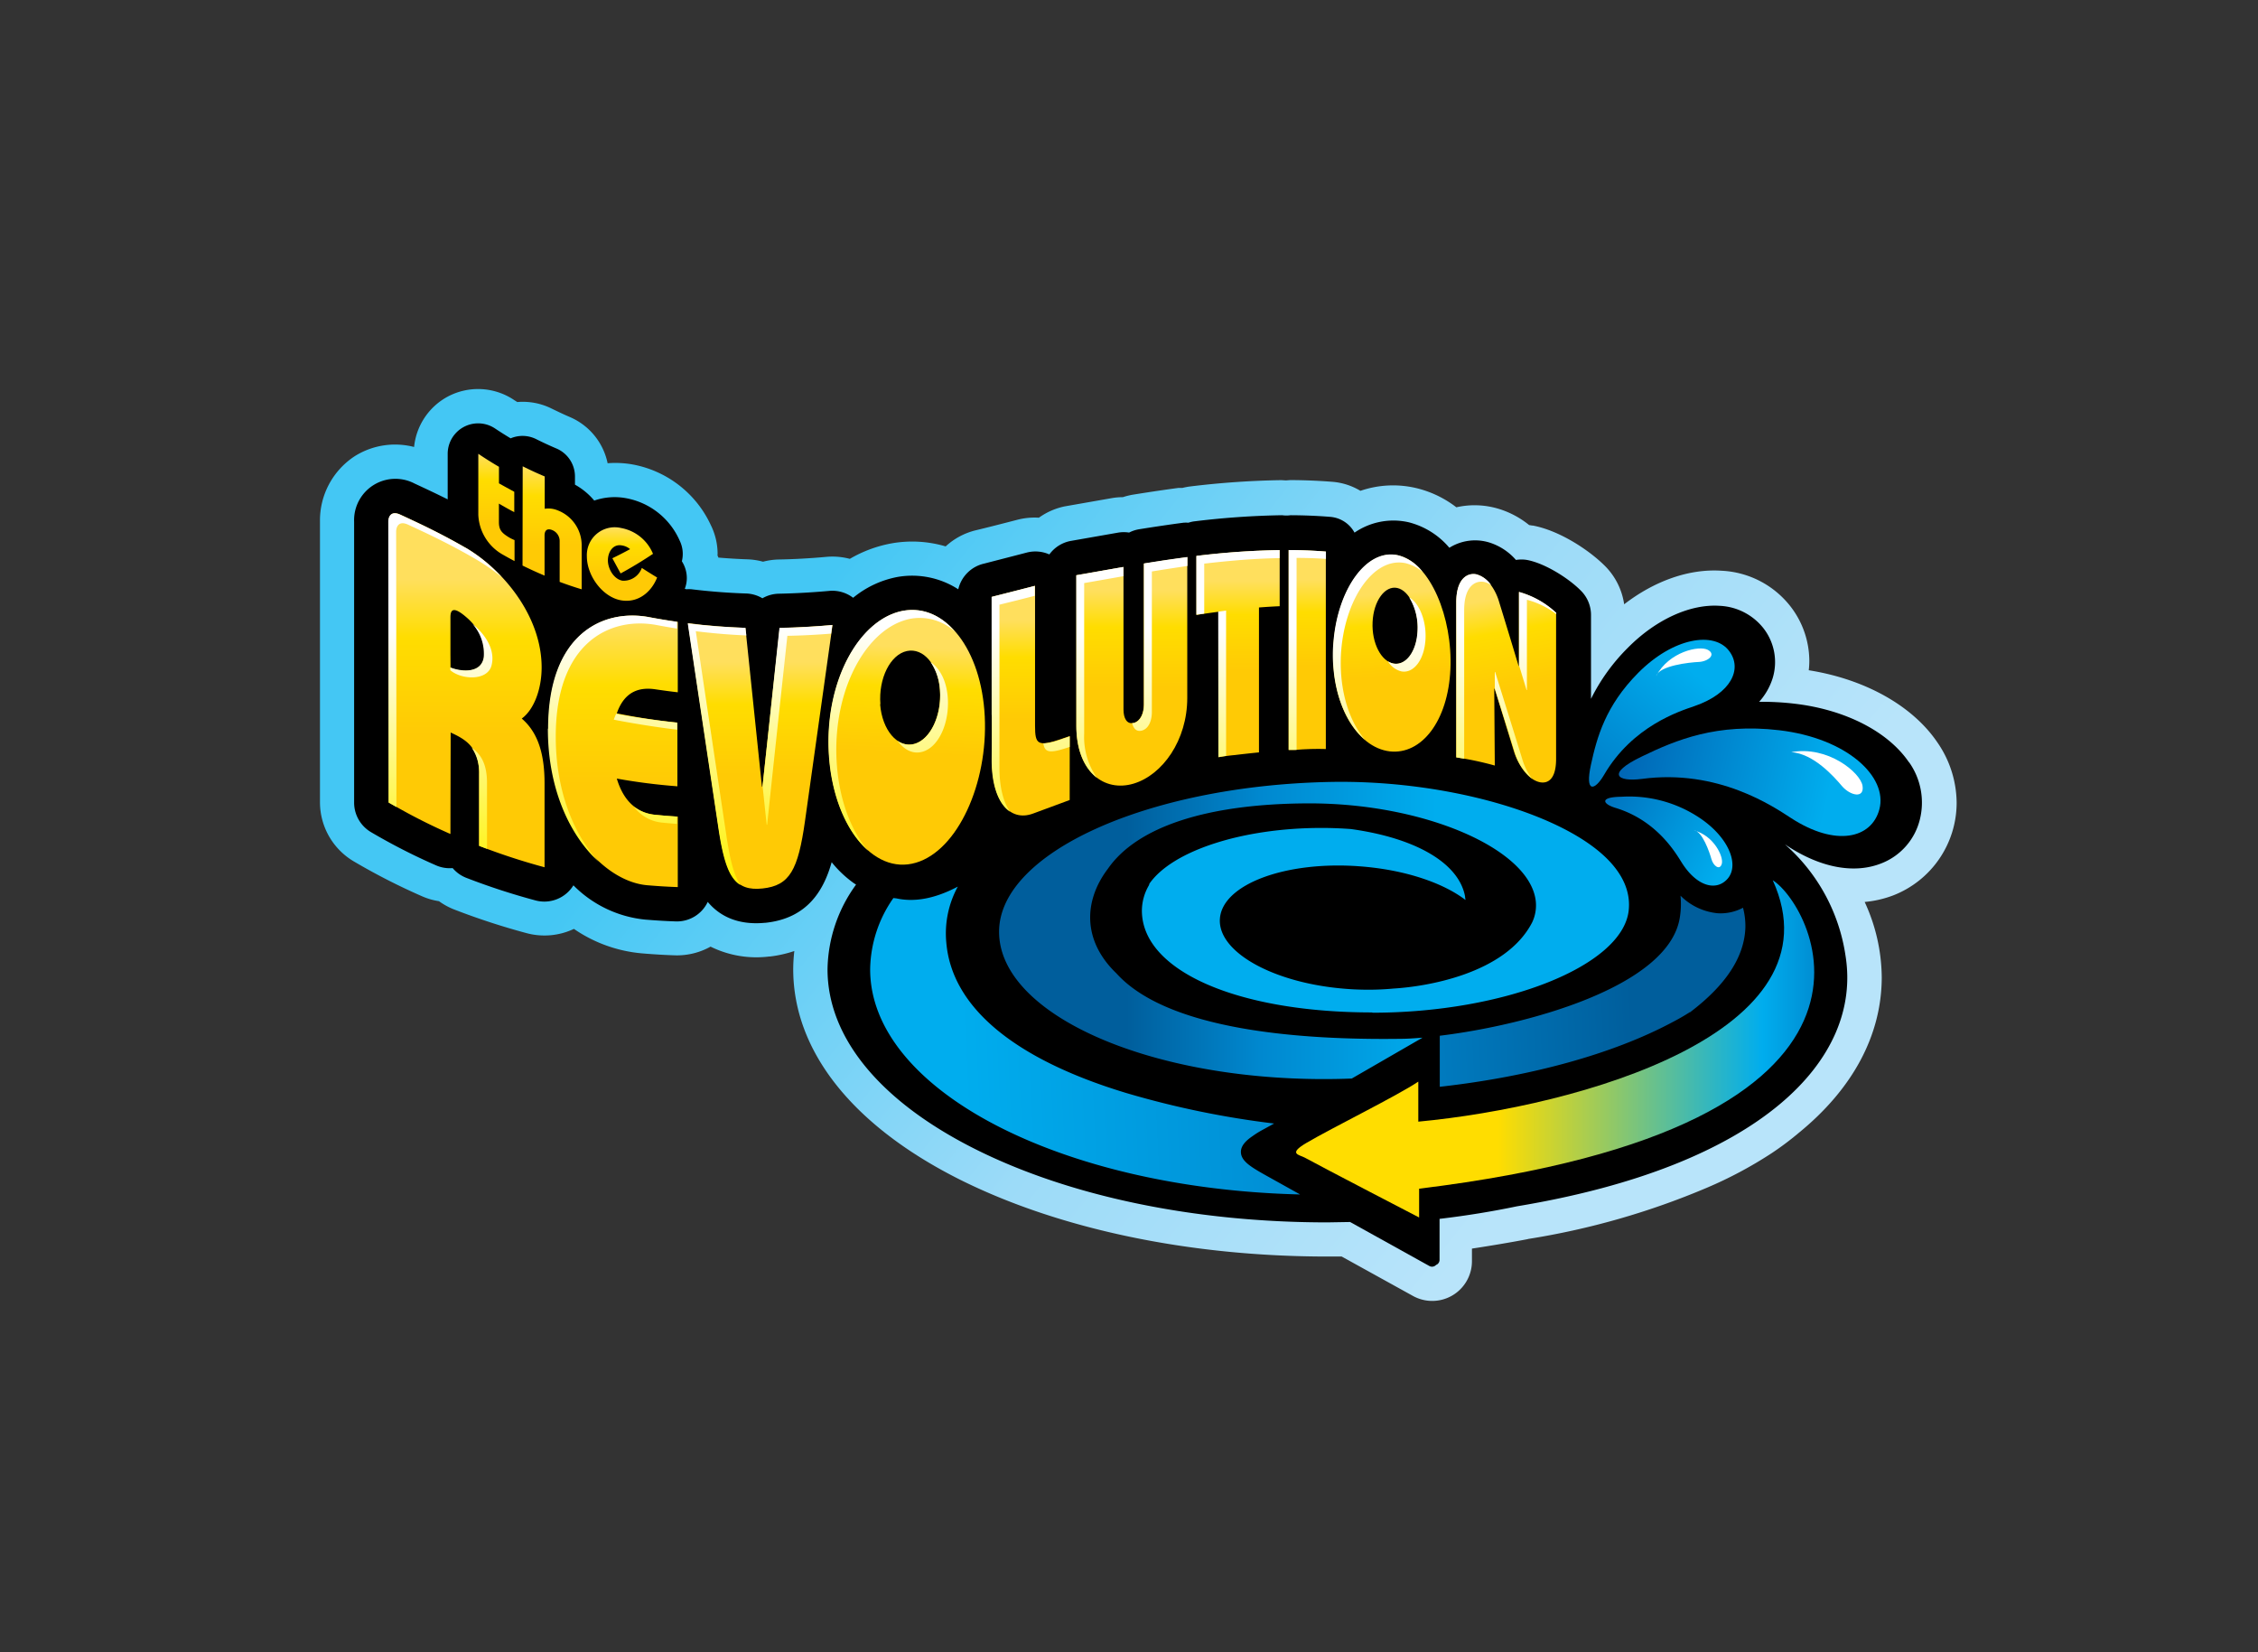 <svg id="Layer_1" data-name="Layer 1" xmlns="http://www.w3.org/2000/svg" xmlns:xlink="http://www.w3.org/1999/xlink" viewBox="0 0 410 300"><rect x="0" y="0" width="410" height="300" fill="#333333" stroke="none"/><defs><style>.cls-1{fill:url(#linear-gradient);}.cls-2{fill:#e1f3fc;}.cls-3{fill:url(#New_Gradient_Swatch_11);}.cls-4{fill:#00adee;}.cls-5{fill:url(#New_Gradient_Swatch_11-2);}.cls-6{fill:url(#New_Gradient_Swatch_3);}.cls-7{fill:url(#New_Gradient_Swatch_3-2);}.cls-8{fill:url(#New_Gradient_Swatch_3-3);}.cls-9{fill:url(#New_Gradient_Swatch_3-4);}.cls-10{fill:url(#New_Gradient_Swatch_3-5);}.cls-11{fill:url(#New_Gradient_Swatch_3-6);}.cls-12{fill:url(#New_Gradient_Swatch_3-7);}.cls-13{fill:url(#New_Gradient_Swatch_3-8);}.cls-14{fill:url(#New_Gradient_Swatch_3-9);}.cls-15{fill:url(#New_Gradient_Swatch_3-10);}.cls-16{fill:url(#linear-gradient-2);}.cls-17{fill:url(#New_Gradient_Swatch_3-11);}.cls-18{fill:url(#New_Gradient_Swatch_3-12);}.cls-19{fill:url(#New_Gradient_Swatch_3-13);}.cls-20{fill:url(#linear-gradient-3);}.cls-21{fill:#fff;}.cls-22{fill:url(#linear-gradient-4);}.cls-23{fill:url(#linear-gradient-5);}.cls-24{fill:url(#linear-gradient-6);}</style><linearGradient id="linear-gradient" x1="153.87" y1="100.26" x2="284.41" y2="205.35" gradientUnits="userSpaceOnUse"><stop offset="0" stop-color="#44c7f4"/><stop offset="0.57" stop-color="#9cdbf8"/><stop offset="1" stop-color="#b8e4fa"/></linearGradient><linearGradient id="New_Gradient_Swatch_11" x1="295.95" y1="173.02" x2="173.94" y2="179.07" gradientUnits="userSpaceOnUse"><stop offset="0" stop-color="#005e9c"/><stop offset="0.43" stop-color="#0088cf"/><stop offset="1" stop-color="#00adee"/></linearGradient><linearGradient id="New_Gradient_Swatch_11-2" x1="204.6" y1="170.14" x2="260.86" y2="170.14" xlink:href="#New_Gradient_Swatch_11"/><linearGradient id="New_Gradient_Swatch_3" x1="84.71" y1="149.26" x2="84.71" y2="105.18" gradientUnits="userSpaceOnUse"><stop offset="0" stop-color="#ffca05"/><stop offset="0.36" stop-color="#ffca05"/><stop offset="0.76" stop-color="#fd0"/><stop offset="1" stop-color="#ffdf5d"/></linearGradient><linearGradient id="New_Gradient_Swatch_3-2" x1="111.25" y1="158.9" x2="111.25" y2="113.45" xlink:href="#New_Gradient_Swatch_3"/><linearGradient id="New_Gradient_Swatch_3-3" x1="138.02" y1="152.35" x2="138.02" y2="120.25" xlink:href="#New_Gradient_Swatch_3"/><linearGradient id="New_Gradient_Swatch_3-4" x1="95.58" y1="196.7" x2="97.15" y2="165.25" gradientTransform="matrix(1, 0, 0.05, 0.96, 59.21, -41.18)" xlink:href="#New_Gradient_Swatch_3"/><linearGradient id="New_Gradient_Swatch_3-5" x1="187.16" y1="140.83" x2="187.16" y2="112.61" xlink:href="#New_Gradient_Swatch_3"/><linearGradient id="New_Gradient_Swatch_3-6" x1="205.55" y1="134.87" x2="205.55" y2="107.26" xlink:href="#New_Gradient_Swatch_3"/><linearGradient id="New_Gradient_Swatch_3-7" x1="320.69" y1="124.03" x2="319.5" y2="100.51" gradientTransform="matrix(1, -0.02, -0.05, 1, -62.5, 13.68)" xlink:href="#New_Gradient_Swatch_3"/><linearGradient id="New_Gradient_Swatch_3-8" x1="273.53" y1="45.16" x2="273.53" y2="18.96" gradientTransform="matrix(1, -0.18, 0, 1, 0, 138.61)" xlink:href="#New_Gradient_Swatch_3"/><linearGradient id="New_Gradient_Swatch_3-9" x1="237.36" y1="129.86" x2="237.36" y2="105.29" xlink:href="#New_Gradient_Swatch_3"/><linearGradient id="New_Gradient_Swatch_3-10" x1="224.8" y1="130.96" x2="224.8" y2="105.5" xlink:href="#New_Gradient_Swatch_3"/><linearGradient id="linear-gradient-2" x1="176.58" y1="160.67" x2="176.58" y2="93.18" gradientUnits="userSpaceOnUse"><stop offset="0" stop-color="#fff200"/><stop offset="0.69" stop-color="#fff"/></linearGradient><linearGradient id="New_Gradient_Swatch_3-11" x1="90.15" y1="101.93" x2="90.15" y2="82.4" xlink:href="#New_Gradient_Swatch_3"/><linearGradient id="New_Gradient_Swatch_3-12" x1="100.25" y1="106.97" x2="100.25" y2="84.67" xlink:href="#New_Gradient_Swatch_3"/><linearGradient id="New_Gradient_Swatch_3-13" x1="112.93" y1="109.09" x2="112.93" y2="95.78" xlink:href="#New_Gradient_Swatch_3"/><linearGradient id="linear-gradient-3" x1="416.5" y1="843.91" x2="461.44" y2="859.09" gradientTransform="translate(-219.34 -661.21) rotate(-6.21)" gradientUnits="userSpaceOnUse"><stop offset="0" stop-color="#0054a6"/><stop offset="1" stop-color="#00adee"/></linearGradient><linearGradient id="linear-gradient-4" x1="-452.84" y1="1222.47" x2="-401.55" y2="1222.47" gradientTransform="matrix(0.65, -0.76, 0.76, 0.65, -362.38, -979.28)" xlink:href="#linear-gradient-3"/><linearGradient id="linear-gradient-5" x1="657.31" y1="55.16" x2="695.79" y2="55.16" gradientTransform="translate(-279.95 -211.18) rotate(27.26)" xlink:href="#linear-gradient-3"/><linearGradient id="linear-gradient-6" x1="235.34" y1="190.47" x2="329.42" y2="190.47" gradientUnits="userSpaceOnUse"><stop offset="0" stop-color="#fd0"/><stop offset="0.39" stop-color="#fd0"/><stop offset="0.9" stop-color="#00adee"/><stop offset="1" stop-color="#008ed3"/></linearGradient></defs><title>identities</title><path class="cls-1" d="M81.32,72a11.71,11.71,0,0,0-6.13,9.16,13.75,13.75,0,0,0-10.76,1.66,13.93,13.93,0,0,0-6.33,11.87v2.55l0,48.44a12.48,12.48,0,0,0,6.27,10.8,115.74,115.74,0,0,0,12.34,6.29,12.22,12.22,0,0,0,3,.86,12.29,12.29,0,0,0,2.77,1.51,128.6,128.6,0,0,0,13.2,4.31,12.52,12.52,0,0,0,8.53-.79,25.71,25.71,0,0,0,12.56,4.46c1.92.16,3.86.28,5.77.34a12.5,12.5,0,0,0,6.48-1.58,18.75,18.75,0,0,0,10.59,1.8l.15,0a22,22,0,0,0,4.47-1,30.5,30.5,0,0,0-.2,3.29c0,14.84,10.73,28.4,30.2,38.18,18,9,41.69,14,66.82,14l2.57,0,12.95,7.16A7.21,7.21,0,0,0,267.27,229v-2.29c3.53-.54,6.95-1.11,10.19-1.73l-.11,0a138.32,138.32,0,0,0,32.51-9.29,75,75,0,0,0,11.87-6.33,53.48,53.48,0,0,0,4.89-3.67c9.81-8,15-17.7,15.06-28.1,0,0,0-.08,0-.12a33.07,33.07,0,0,0-3.1-13.7,19.47,19.47,0,0,0,5.23-1.21,18.06,18.06,0,0,0,11.47-16.78,19.49,19.49,0,0,0-3.51-11h0c-4.52-6.66-13.16-11.47-23.34-13.08a16.06,16.06,0,0,0,.1-1.67,16.24,16.24,0,0,0-3.34-9.82,16.87,16.87,0,0,0-12.59-6.58c-5.86-.39-12.11,1.8-17.69,6.09a12.37,12.37,0,0,0-3.31-6.78c-2.92-3-8.41-6.6-13.25-7.51-.23,0-.46-.07-.69-.09a16.32,16.32,0,0,0-5.47-2.93,15,15,0,0,0-7.75-.3,19.21,19.21,0,0,0-7.26-3.48,18.27,18.27,0,0,0-10.16.49,11.64,11.64,0,0,0-5-1.63c-2.48-.2-5.07-.31-7.72-.32l-.81.06-.81-.05a155.24,155.24,0,0,0-16.59,1.15,11.54,11.54,0,0,0-1.38.26c-.24,0-.48,0-.71,0-2.56.34-5.25.74-8.24,1.22a11.85,11.85,0,0,0-1.86.46,12,12,0,0,0-2,.17l-8.61,1.51A12.35,12.35,0,0,0,188.64,94a12.43,12.43,0,0,0-3.85.36c-2.89.75-5.31,1.37-7.64,1.93a12.4,12.4,0,0,0-5.44,2.92,21.47,21.47,0,0,0-9.88-.54,23.33,23.33,0,0,0-7.52,2.8,12.43,12.43,0,0,0-4.27-.36c-2.94.27-5.87.43-8.69.48a12.22,12.22,0,0,0-2.8.4,12.23,12.23,0,0,0-2.79-.43c-1.78-.06-3.56-.17-5.33-.32,0-.12-.09-.23-.13-.35s0-.21,0-.31a11.81,11.81,0,0,0-1.22-5.21,19.55,19.55,0,0,0-14.34-11.06,17.89,17.89,0,0,0-4.41-.2,11.71,11.71,0,0,0-6.86-8.39c-1.1-.47-2.21-1-3.3-1.53A11.72,11.72,0,0,0,93.93,73l-.54-.34A11.73,11.73,0,0,0,81.32,72Zm35.45,101.13h0Zm23,.55h0Zm-.19,0h0Zm187,32-.07.06.11-.09Zm-16.76,10h0l.06,0Z"/><path class="cls-2" d="M82,121.32h0l-.08,0Zm0,0,.16.07-.16-.07Z"/><path class="cls-2" d="M272.34,92.58l-.2-.06Z"/><path class="cls-3" d="M239.65,200.79c-26-1.53-46.73-8.18-55.67-16.11s-17-41.89,47.6-43.46c68.75-1.67,71,20.2,68.08,26.84S271.1,186,260.71,186.21l-.87,15.85c44.14-10.48,60.29-18.92,59.72-32.73S295.33,132,235.62,132.27s-88,34.82-80.78,51.39c8.82,20.36,47.6,38.09,90,35.79L230,212.35l.72-4.41Z"/><path class="cls-4" d="M266.48,172.66l4.9,10.48s-24.23,5.11-35.48,3.07-23.16-3.53-28-13c-6.35-12.53,6.64-20.71,6.64-20.71l13.9-4.71,17,.88L265.91,156l3.46,13.29Z"/><path class="cls-5" d="M240.81,200c-31.44-2.56-61.44-9.71-61.44-26.84s17.31-29.89,50.77-32.47c41.33-3.18,67.79,11.51,68.37,21.48s-11.25,18.92-28.56,22.5L265.33,175s7.79-2,8.08-6.9-6.63-12.78-6.63-12.78-27.41-11.25-43.56-6.65-25.1,21-16.73,27.61,54.24,10,54.24,10L257,192.6Z"/><path d="M117.21,167h0Zm229.42-28.58c-3.78-5.57-11.52-9.55-20.71-10.64a50,50,0,0,0-6.5-.35,11.63,11.63,0,0,0,2.46-4.31,10,10,0,0,0-1.64-9,10.74,10.74,0,0,0-8-4.12c-5.35-.36-11.58,2.49-16.66,7.62a35,35,0,0,0-6.69,9.27V111.66a6.22,6.22,0,0,0-1.73-4.3c-2.16-2.25-6.56-5.07-9.9-5.69a6.21,6.21,0,0,0-2,0,10.64,10.64,0,0,0-4.81-3.16,8.8,8.8,0,0,0-7.28.95,14.22,14.22,0,0,0-7.34-4.62,12.46,12.46,0,0,0-9.88,1.87,5.52,5.52,0,0,0-4.38-2.86c-2.32-.19-4.75-.29-7.23-.3a5.34,5.34,0,0,1-1.53,0,149.22,149.22,0,0,0-15.93,1.11,5.45,5.45,0,0,0-1.09.25,6.17,6.17,0,0,0-.9,0c-2.49.33-5.13.72-8.07,1.19a6.18,6.18,0,0,0-1.8.6,6.14,6.14,0,0,0-1.94,0l-8.61,1.51a6.17,6.17,0,0,0-3.93,2.46,6.22,6.22,0,0,0-4.1-.34c-2.94.77-5.39,1.39-7.73,2A6.22,6.22,0,0,0,174,107a15.43,15.43,0,0,0-11.09-2.23,17.85,17.85,0,0,0-8,3.77,6.22,6.22,0,0,0-4.33-1.25c-3.09.28-6.16.45-9.14.51a6.17,6.17,0,0,0-3,.83,6.18,6.18,0,0,0-3-.87c-3.32-.11-6.65-.37-9.9-.77a6.21,6.21,0,0,0-.91,0l-.29-.08a5.36,5.36,0,0,0,.37-2,5.66,5.66,0,0,0-.9-3,5.52,5.52,0,0,0-.41-3.78,13.23,13.23,0,0,0-9.82-7.69,11.35,11.35,0,0,0-5.68.45A12.36,12.36,0,0,0,104.4,88V86.51A5.53,5.53,0,0,0,101,81.42c-1.22-.52-2.45-1.09-3.65-1.69a5.53,5.53,0,0,0-4.63-.14c-.95-.57-1.9-1.17-2.83-1.79a5.53,5.53,0,0,0-8.6,4.6v8.27c-2.18-1.09-4.14-2-5.77-2.76l-.22-.1a7.5,7.5,0,0,0-11,6.92v2.55l0,48.45a6.23,6.23,0,0,0,3.13,5.4,110.47,110.47,0,0,0,11.76,6,6.18,6.18,0,0,0,3,.49,6.19,6.19,0,0,0,2.48,1.77,122.32,122.32,0,0,0,12.56,4.1,6.2,6.2,0,0,0,6.89-2.74,21.29,21.29,0,0,0,13,6.22c1.84.15,3.71.27,5.56.33a6.19,6.19,0,0,0,5.83-3.54c2.46,2.94,6,4.22,10.43,3.79h.07c7.57-.81,10.55-5.84,12-11a20.28,20.28,0,0,0,4,3.79l.43.28A26.73,26.73,0,0,0,150.26,176c0,12.36,9.51,23.95,26.77,32.62,17.11,8.59,39.85,13.33,64,13.33l4.12-.07,14.41,8a1,1,0,0,0,1.21-.22l.13-.05a1,1,0,0,0,.49-.85v-7.45c4.81-.57,9.52-1.33,14.06-2.28,44.38-7.36,62.7-26.66,59.65-45.52a33.38,33.38,0,0,0-11-20.2l.41.27c6.11,4,12.16,5.1,17,3.22a11.49,11.49,0,0,0,7.09-8A12.68,12.68,0,0,0,346.63,138.38ZM158,176a23,23,0,0,1,4.22-12.94l.55.06c2.91.64,6.57.28,11.15-2.14a17.71,17.71,0,0,0-2.09,10.19c1,11.7,12.32,21.14,32.71,27.3A163.52,163.52,0,0,0,231.35,204L229,205.29a15.58,15.58,0,0,0-1.57,1c-1.17.79-2.11,1.72-2.11,2.86,0,1.59,1.66,2.64,4.18,4.07l6.57,3.66C192.66,215.83,158,197.92,158,176Zm91.19,7.83c-24.64,0-41.85-7.61-41.85-18.5a9.21,9.21,0,0,1,1.25-4.54,1,1,0,0,0,.11-.33c4.17-6,16.9-10.13,31.24-10.13,1.82,0,3.6.07,5.35.2,11.86,1.64,19.61,6.21,20.73,12.23,0,.22.06.43.08.65-4.1-3.14-11.09-5.51-19.21-6.11-13.38-1-24.73,3.2-25.37,9.34s9.69,11.94,23.06,12.92c.78.06,1.55.1,2.32.12a49.52,49.52,0,0,0,6.16-.19h0c5.85-.35,20.3-2.63,25.14-12h0a7.21,7.21,0,0,0,.66-3.87c-1.06-9.53-20.37-17.82-41.32-17.75-18.39.06-31.08,4.25-36.37,11.87-4.37,5.76-4.7,13,1.55,19,9.23,10.22,32.91,12.13,51.58,11.88,1.17,0,2.51-.09,4-.21l-12.85,7.42c-1.67.07-3.38.1-5.09.1-32.5,0-58.95-12-58.95-26.75,0-14.31,26.91-26.51,60-27.2,21.16-.44,43.11,5.85,51.06,14.64,2.53,2.8,3.62,5.76,3.25,8.82C294.44,175.45,273.15,183.88,249.17,183.88Zm57.66-.06q-1.56,1-3.29,1.89c-10.69,5.7-25.61,9.82-42.13,11.67v-9.06a1,1,0,0,0,0-.21c15.69-1.9,41.55-8.86,43.58-21.43a15.17,15.17,0,0,0,.13-4,11,11,0,0,0,6.76,3.19,8.62,8.62,0,0,0,4.59-1,13,13,0,0,1,.43,3.62C316.73,173.78,313.36,178.89,306.83,183.83Z"/><path class="cls-6" d="M70.54,94.71c0-.73.38-2.1,2.18-1.26,3.07,1.42,7.16,3.31,11.83,6,6.56,3.8,13.8,12.25,13.8,21.74,0,3.84-1.34,7.62-3.61,9.28,3.07,2.63,4.14,6.69,4.14,11.78v15.22A115.66,115.66,0,0,1,87,153.58v-13c0-4.81-2.25-6.25-5.21-7.59V121.2c1.88.92,5.67,1.05,6.08-1.78s-1-5.5-3.23-7.38c-3-2.6-2.85-.54-2.85.43,0,.37,0,6.06,0,6.42.1,10.85,0,21.69,0,32.54a105.19,105.19,0,0,1-11.17-5.71C70.59,133.93,70.59,133.88,70.54,94.71Z"/><path class="cls-7" d="M123,142.77a108.75,108.75,0,0,1-11-1.4c1.41,4.76,4.3,6.31,7,6.57q2,.21,4.07.33v12.8q-2.65-.09-5.35-.32c-8.21-.55-18.1-11.15-18.1-28.44s9.89-21.72,18.1-20.29q2.69.52,5.35.89v12.79q-2-.23-4.07-.54c-2.66-.39-5.54.16-7,4.36a110.41,110.41,0,0,0,11,1.68Z"/><path class="cls-8" d="M135.35,114q1.52,14.5,3,28.83h.09Q140,128.37,141.58,114c3.24-.06,6.44-.25,9.59-.53q-2.5,17.71-5,35.6c-1.26,8.92-2.78,11.72-7.7,12.25s-6.64-2.09-8-11.09q-2.75-18.32-5.55-37.08C128.43,113.61,131.92,113.88,135.35,114Z"/><path class="cls-9" d="M178.81,130.09c.6,12.13-4.9,24.31-12.49,26.55-7.89,2.35-15.15-7.05-15.81-20.07S156.1,112.36,164,110.9C171.69,109.52,178.21,117.92,178.81,130.09Zm-19-2.22c.37,4.7,3.17,8,6.17,7.21s5-5.2,4.69-9.78-3-7.73-6-7.09S159.49,123.17,159.86,127.87Z"/><path class="cls-10" d="M194.23,145.26l-6.65,2.46c-4.31,1.59-7.47-2.36-7.47-9.69V108.36q4-1,7.83-2,0,12.72,0,25.43c0,3.41.49,3.84,4.9,2.34l1.4-.48Z"/><path class="cls-11" d="M204,102.94v25.89c0,1.57.61,2.75,1.86,2.42s1.83-1.8,1.83-3.35V102.33q4-.65,7.89-1.17V126.7c0,7.75-4.51,14-9.73,15.58-5.41,1.62-10.41-2.22-10.41-10.52V104.44Q199.84,103.66,204,102.94Z"/><path class="cls-12" d="M263.36,121.52c-.43,9.44-5.27,15.55-11,14.91-6-.71-10.73-8.63-10.26-18.82s6-18.19,11.89-16.74C259.68,102.22,263.79,112.11,263.36,121.52Zm-14.13-8.57c-.18,3.84,1.58,7.16,3.85,7.55s4.18-2.19,4.35-5.92-1.49-7.33-3.72-7.82S249.4,109.12,249.23,112.95Z"/><path class="cls-13" d="M271.42,139a58.4,58.4,0,0,0-7-1.49V109.39c0-4.72,2.39-5.45,3.8-5.05,2,.53,3.44,3,4,5q1.77,5.74,3.52,11.57l.06,0V107.49a16.24,16.24,0,0,1,6.75,3.8V137.8c0,4.58-2.28,4.62-3.64,4-1.93-.84-3.36-3.34-4-5.32q-1.76-5.77-3.53-11.44l-.06,0Z"/><path class="cls-14" d="M240.74,136V100.15q-3.33-.27-6.76-.28v36.29l1.11,0C237.1,136,239,135.94,240.74,136Z"/><path class="cls-15" d="M221.26,137.49h0c1-.18,2-.31,3-.4,1.29-.16,2.77-.32,4.34-.48V110.3q1.9-.15,3.76-.23V99.88a141.63,141.63,0,0,0-15.11,1.06v10.71q2-.31,4-.57Z"/><path class="cls-16" d="M111.45,130.67c3.24.66,8.36,1.46,11.52,1.82v-1.27c-3-.31-8-1-11.09-1.61A10.07,10.07,0,0,0,111.45,130.67ZM86,113.46l-.17-.14a8.13,8.13,0,0,1,2,6.09c-.6,3.22-4.75,2.32-6.06,1.78,0,.33,0,.18,0,.51,2.14,1.8,6.76,1.91,7.48-.86S88.22,115.34,86,113.46Zm-1.49-14c-4.67-2.7-8.77-4.59-11.83-6-1.8-.84-2.18.53-2.18,1.26.05,39.17.05,39.22.05,51l1.43.81c0-11.18,0-11.54-.05-50,0-.73.38-2.1,2.18-1.26,3.07,1.42,7.16,3.31,11.83,6a38.35,38.35,0,0,1,5.14,3.5A29.39,29.39,0,0,0,84.55,99.46Zm1.18,36.36A7.94,7.94,0,0,1,87,140.58v13l1.43.54V142C88.39,138.72,87.34,137,85.73,135.82Zm13.79-3.51c0,11.16,4.12,19.53,9.26,24.21-4.45-4.86-7.83-12.68-7.83-22.78,0-17.16,9.89-21.72,18.1-20.29q2,.38,3.92.68v-1.22q-2.65-.38-5.35-.89C109.41,110.6,99.52,115.15,99.52,132.31Zm51.64-18.82c-3.15.29-6.34.47-9.59.53-.83,7.71-2.23,21-3.06,28.73l.74,7h.09c1-9.63,2.64-24.74,3.67-34.3,2.68-.05,5.32-.19,7.94-.4Zm124.7-6v13.3l1.37,4.51.06,0v-16.4a15.16,15.16,0,0,1,5.33,2.6v-.23A16.24,16.24,0,0,0,275.86,107.49Zm-19.93,1a10.5,10.5,0,0,1,1.49,6.07c-.17,3.73-2.11,6.31-4.35,5.92a3,3,0,0,1-1-.39,3.9,3.9,0,0,0,2.46,1.82c2.24.39,4.18-2.19,4.35-5.92C259,112.75,257.75,109.58,255.94,108.51ZM189.45,135c.27,1.77,1.3,1.8,4.78.62v-1.91l-1.4.48A11.89,11.89,0,0,1,189.45,135Zm18.27-7.07c0,1.55-.6,3-1.83,3.35a1.63,1.63,0,0,1-.32,0c.22,1,.8,1.63,1.75,1.38,1.24-.32,1.83-1.8,1.83-3.35V103.76q3.28-.53,6.46-1v-1.62q-3.88.51-7.89,1.17ZM169,120.25a10.1,10.1,0,0,1,1.68,5.06c.36,4.57-1.74,9-4.69,9.78a3.6,3.6,0,0,1-3-.57c1.16,1.62,2.76,2.44,4.42,2,3-.76,5-5.2,4.69-9.78C171.91,123.74,170.69,121.36,169,120.25Zm11.06,9.43c.06.61,0,8,0,8.36,0,4.68,1.29,8,3.34,9.34-1.21-1.72-1.92-4.43-1.92-7.91V109.79q3.24-.79,6.4-1.61v-1.8q-3.86,1-7.83,2Zm75.31-27.38a7.27,7.27,0,0,1,2.94,1.54,8.41,8.41,0,0,0-4.37-3c-5.71-1.39-11,6-11.81,15.59a25.89,25.89,0,0,0,0,5c.5,5.7,2.69,10.35,5.71,12.88-2.87-3.38-4.66-8.91-4.36-15.35C244,108.92,249.47,100.85,255.41,102.3ZM234,136.16l1.11,0,.32,0V101.3q2.7,0,5.33.18v-1.33q-3.33-.27-6.76-.28ZM271.48,122l-.06,0v3c.72,2.34,2.88,9.18,3.6,11.54a9.73,9.73,0,0,0,3.15,4.85,11.23,11.23,0,0,1-1.72-3.42C275.27,134.12,272.66,125.8,271.48,122Zm-3.25-17.69c-1.41-.4-3.8.33-3.8,5.05v28.16l1.43.24v-27c0-4.72,2.39-5.45,3.8-5.05a3.6,3.6,0,0,1,1.1.52A4.89,4.89,0,0,0,268.24,104.33Zm-47,33.16h0c.46-.09.93-.16,1.4-.22V110.87l-1.43.19Zm-4-25.85,1.43-.21v-9.07c4.7-.55,9.26-.93,13.68-1V99.88a141.78,141.78,0,0,0-15.11,1.06ZM135.35,114c-3.43-.11-6.92-.37-10.47-.81q2.8,18.76,5.55,37.08c.89,6,1.91,9.13,4,10.42-1.16-1.72-1.88-4.58-2.54-9q-2.75-18.32-5.55-37.08c3.1.39,6.16.64,9.18.77ZM164,110.9c-7.95,1.46-14.19,12.64-13.53,25.67.4,7.92,3.24,14.5,7.19,17.91-3.19-3.65-5.41-9.56-5.76-16.48-.66-13,5.58-24.21,13.53-25.67a9.47,9.47,0,0,1,8,2.39C170.92,111.74,167.6,110.26,164,110.9Zm-48.85,35.63a7.17,7.17,0,0,0,5.14,2.84c.88.09,1.77.16,2.64.23v-1.33q-2-.13-4.07-.33A7.22,7.22,0,0,1,115.19,146.53Zm80.29-14.76c0,4.54,1.5,7.74,3.73,9.45a12.94,12.94,0,0,1-2.31-8V105.87l7.12-1.25v-1.67c-2.8.47-5.65,1-8.55,1.5Z"/><path class="cls-17" d="M93.38,89.29V93q-1.4-.74-2.79-1.56v3.34c0,1.44.49,2,2,2.89.27.15.57.28.84.4v3.81q-1.11-.59-2.21-1.22a8.7,8.7,0,0,1-4.37-7.19V82.4q1.86,1.25,3.75,2.36v3Q92,88.55,93.38,89.29Z"/><path class="cls-18" d="M94.91,84.67q2,1,4,1.84v5.87a4.41,4.41,0,0,1,2.31.27,6.8,6.8,0,0,1,4.4,6.35v8q-2-.6-4-1.35V98.34a2.15,2.15,0,0,0-1.37-2.1c-.77-.31-1.37-.08-1.37,1v7.28q-2-.85-4-1.83Z"/><path class="cls-19" d="M112.69,104.12l-1.5-2.76q1.62-.78,3.22-1.65a3,3,0,0,0-1.52-.68c-1.62-.28-2.51,1.23-2.51,2.73s1.06,3.41,2.66,3.68a3.51,3.51,0,0,0,3.5-2.32q1.4.91,2.78,1.74c-1.1,2.77-3.57,4.66-6.55,4.14-3.3-.57-6.21-4.4-6.21-8a5.06,5.06,0,0,1,6.21-5.13,7.77,7.77,0,0,1,5.8,4.69Q115.65,102.51,112.69,104.12Z"/><path class="cls-20" d="M298.13,137.35c6.2-3,13.62-6.09,24.94-4.76,12.33,1.46,19.75,8.46,18.18,14.36-1.42,5.33-7.94,6.83-16,1.61-3.17-2.05-13.23-9-27.16-7.13C293.65,142,291.56,140.5,298.13,137.35Z"/><path class="cls-21" d="M334.46,142.73c1.51,1.76,4.11,2.32,3.73-.06s-6.3-7.33-12.94-6.1C329.31,136.84,333,141,334.46,142.73Z"/><path class="cls-22" d="M288.88,138.84c1.08-4.95,2.63-10.66,8.54-16.63,6.43-6.5,13.86-7.63,16.56-4,2.45,3.24.37,7.7-6.31,10-2.63.91-11.24,3.58-16.44,12.53C289.57,143.56,287.74,144.08,288.88,138.84Z"/><path class="cls-21" d="M308.46,120.19c1.7-.08,3.21-1.33,1.66-2.19s-7.11.34-9.4,4.75C301.31,120.85,306.76,120.27,308.46,120.19Z"/><path class="cls-23" d="M294.37,144.67a23,23,0,0,1,13.6,3.42c5.84,3.6,7.93,8.83,5.76,11.42-2,2.34-5.56,1.57-8.38-2.91-1.11-1.77-4.52-7.61-11.94-9.89C291,146,290.34,144.72,294.37,144.67Z"/><path class="cls-21" d="M310.76,156c.34,1.23,1.52,2.12,1.88.84s-1.45-5.14-5.06-6.06C309.07,150.86,310.42,154.75,310.76,156Z"/><path class="cls-24" d="M321.89,159.83c7.36,4.6,29.13,44.62-64.21,56v5.23s-17.26-8.95-20.77-10.87c-1-.54-3.12-.66.32-2.68,4.78-2.81,16.41-8.51,20.3-11.12v7.27C286.82,200.9,334.44,187.44,321.89,159.83Z"/></svg>